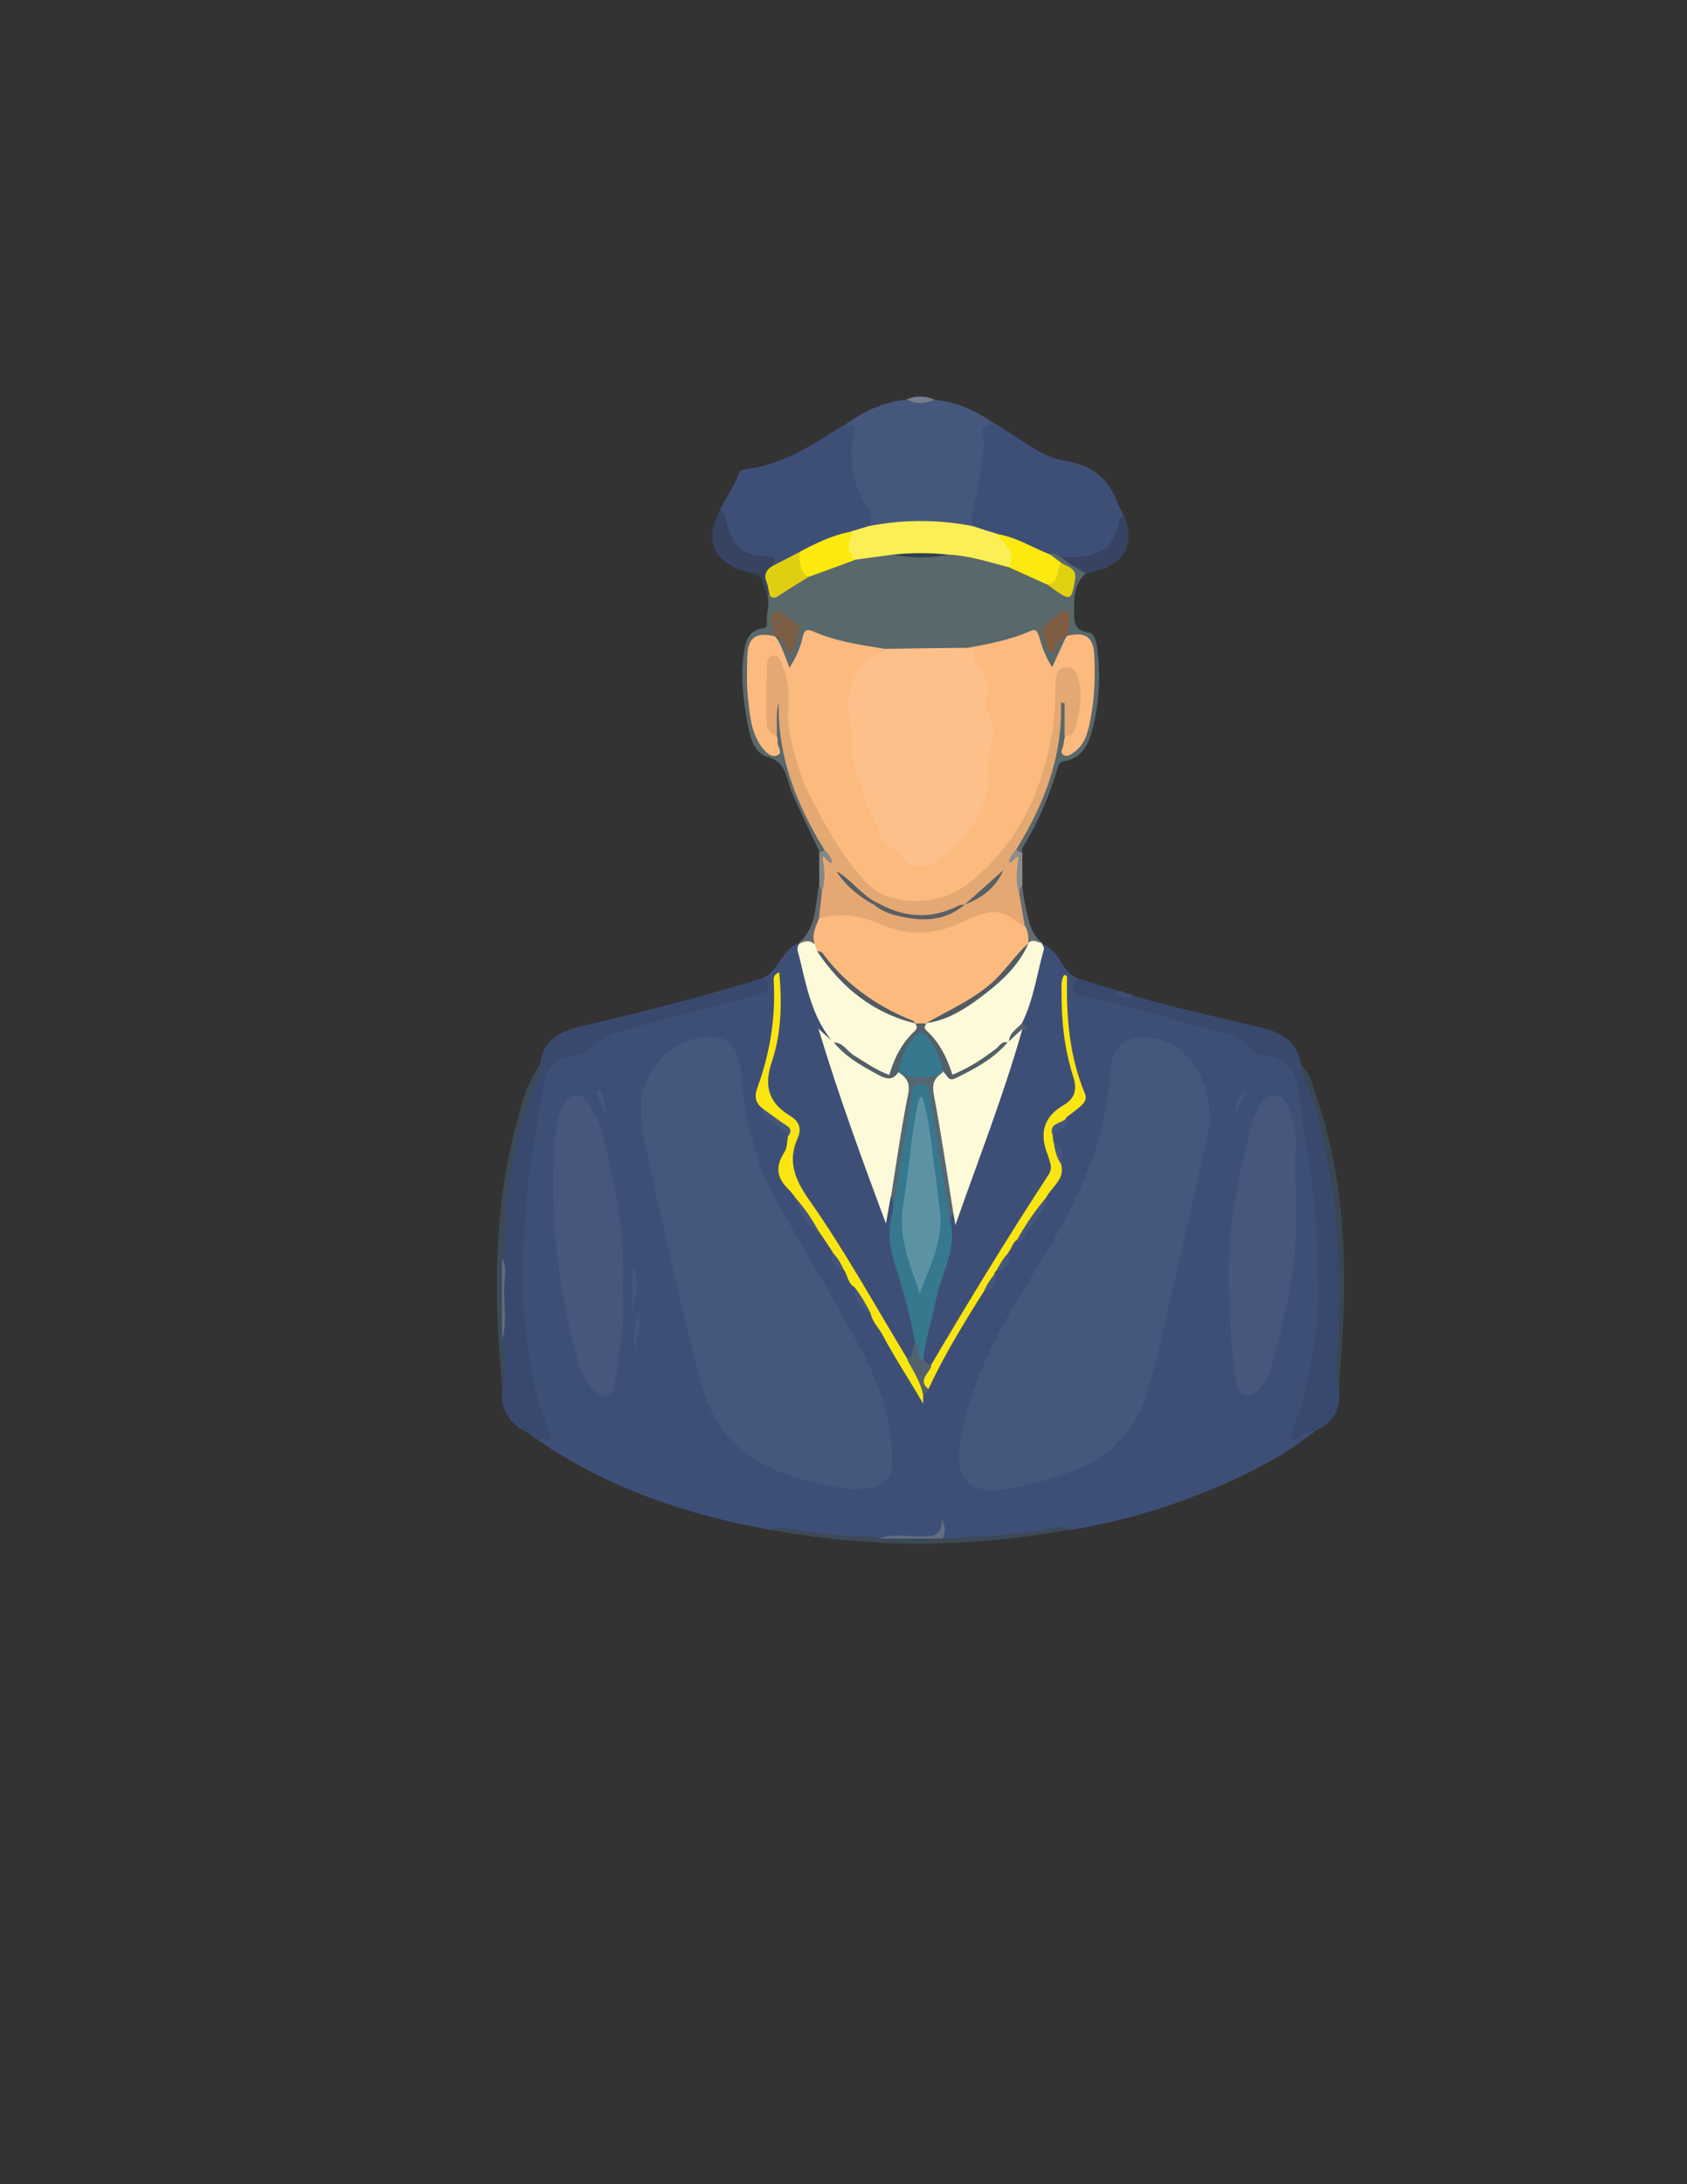 <?xml version="1.0" encoding="utf-8"?>
<!-- Generator: Adobe Illustrator 19.0.0, SVG Export Plug-In . SVG Version: 6.00 Build 0)  -->
<svg version="1.1" id="Calque_1" xmlns="http://www.w3.org/2000/svg" xmlns:xlink="http://www.w3.org/1999/xlink" x="0px" y="0px"
	 viewBox="0 0 612 792" style="enable-background:new 0 0 612 792;" xml:space="preserve">
<rect x="0" y="0" width="612" height="792" fill="#333333" stroke="none"/>
<style type="text/css">
	.st0{fill:#3E4F77;}
	.st1{fill:#59686A;}
	.st2{fill:#46577D;}
	.st3{fill:#39496E;}
	.st4{fill:#39496D;}
	.st5{fill:#3C4A57;}
	.st6{fill:#364361;}
	.st7{fill:#394754;}
	.st8{fill:#364362;}
	.st9{fill:#60686E;}
	.st10{fill:#646B71;}
	.st11{fill:#8F8D8B;}
	.st12{fill:#888684;}
	.st13{fill:#747E8D;}
	.st14{fill:#46567D;}
	.st15{fill:#FDFAD9;}
	.st16{fill:#36788E;}
	.st17{fill:#F9E611;}
	.st18{fill:#F8E512;}
	.st19{fill:#566772;}
	.st20{fill:#53626F;}
	.st21{fill:#626E81;}
	.st22{fill:#535F69;}
	.st23{fill:#FDBA7F;}
	.st24{fill:#FDC08B;}
	.st25{fill:#E4A873;}
	.st26{fill:#FCEF55;}
	.st27{fill:#FDE90F;}
	.st28{fill:#FCE90F;}
	.st29{fill:#E0CF10;}
	.st30{fill:#7E5D42;}
	.st31{fill:#7B5E46;}
	.st32{fill:#E1D010;}
	.st33{fill:#313F4D;}
	.st34{fill:#606C7A;}
	.st35{fill:#E5A873;}
	.st36{fill:#36788D;}
	.st37{fill:#505B64;}
	.st38{fill:#5C92A4;}
	.st39{fill:#5A5F64;}
	.st40{fill:#595F65;}
	.st41{fill:#575E64;}
</style>
<g>
	<path class="st0" d="M477,519c-14.1,11.1-30.2,18.5-46.8,24.7c-13.7,5.1-27.8,8.8-42.2,11.1c-7.5-0.5-14.7,2-22.1,2.4
		c-7.7,0.5-15.5,1.2-23.2,1.5c-1,0.1-0.2-2.2-2.7-1.2c-5.1,2.1-10.8,0.8-16.3,0.7c-1.8,0-3.6-0.2-5.5,0.1
		c-11.9-0.6-23.7-1.6-35.4-3.8c-1-0.2-2-0.2-2.9,0.3c-30.5-5.4-59.3-15.1-85-32.8c2.4-1.6,2.7-3.5,1.6-6.3
		c-6.2-16.5-8.2-33.7-8.3-51.3c-0.2-23.9,3.4-47.3,7.6-70.7c1.3-7.1,5.3-11.3,12.5-12.3c1.9-0.3,3.6-0.8,4.9-2.2
		c3.9-4,8.8-6,14.1-7.1c14.1-3.1,27.8-8.1,42-10.9c1.5-0.3,2.9-0.9,4.3-1.3c2.7-0.8,3.4-2.4,2.3-4.9c2.7-1,4.5-2.8,6.1-5.2
		c2.1-3.1,4-6.5,7.8-7.9c0.2,0.2,0.3,0.4,0.5,0.6c1.2,5.7,2.6,11.3,4.1,17c1.3,4.6,2.2,9.4,5.9,13c1,0.9,1.6,2.2,0.8,3.6
		c0.4,2-2.7-1.9-1.8,1.1c6.2,21.1,14.4,41.5,21,62.9c1-2.4,0.7-4.9,2.8-6.2c1.3,0.2,1.6,1.2,1.9,2.2c0.1,0.3,0.2,0.7,0.1,1
		c-3,11.2,0.9,21.5,3.8,31.9c1.6,5.9,3.6,11.7,4,17.8c-0.8,2.5-0.3,5.7-3.9,6.6c-2.2-0.6-3.1-2.4-4.1-4.1
		c-11.6-20.6-24.4-40.5-37.2-60.3c-1.8-2.9-2.5-5.7-1.5-9c0.2-0.8,0.3-1.6,0.6-2.4c2.1-5.7,1.6-10.4-4-14.2
		c-5.8-3.9-7.1-9.2-4.7-16.1c3.2-9.5,3.9-19.4,3.7-27.5c0.1,10-1.4,21.6-5.3,32.8c-1,2.9-1.7,5.8,0.4,8.6c0.6,2.5,2.2,4.2,4.4,5.6
		c2.2,1.3,4.4,2.8,5.1,5.6c0.2,2.7-0.6,5.3-1.9,7.6c-2,3.8-1.8,7.2,1.5,10.2c1,0.9,1.8,2,2.2,3.3c2.5,4.9,5.2,9.6,9.2,13.4
		c2.1,2,3.6,4.4,4.9,7c0.4,2.9,1.5,5.5,4.2,7c1.7,1.8,2.6,4,3.9,6.1c0.7,3.9,2.6,7.1,5.9,9.4c5.6,10,12.4,19.2,17.2,29.7
		c0.3,0.6-0.3,0,0.2,0.4c0.5,0.5,0.2-0.3,0.4-0.4c0.3-1.1,1.1-1.8,1.5-2.8c6.2-11.8,12.1-23.7,20.4-34.3c2.8-1.4,3.7-3.8,4.1-6.6
		c0.1-0.5,0.3-0.9,0.6-1.2c2.8-1.5,4.2-3.9,4.6-6.9c2-0.8,1-3.7,3-4.4c4.7-4.6,7.9-10.3,11-16c1.2-3.9,5.5-6.6,4.6-11.4
		c0.3-3-0.1-5.8-2.4-8c-0.3-0.6-0.4-1.3-0.3-2c0.9-3.4,4.9-4.6,5.7-8.1c5.1-3.4,5.4-7.6,3.5-13.3c-3.5-10.6-4.4-21.7-4.6-28.8
		c0.1,7.3,1.3,18.6,4.7,29.5c1.4,4.6,0.6,7.9-3.4,10.2c-6.8,4-8.8,9.4-5.8,16.7c1.8,4.5,0.4,8.3-2.1,12.2c-13,20-25.9,40-37.5,60.7
		c-1,1.7-1.9,3.5-4,4.3c-2,0.3-2.9-1-3.7-2.6c-0.8-3.4,0.4-6.6,1.1-9.8c2-8.7,4.2-17.4,6.9-26c1.4-4.3,2.2-8.7,1.4-13.2
		c0.2-1.6,0-3.3,1.9-4.2c0.8,0.3,1.2,0.9,1.3,2.4c6.2-20.9,14.3-40.6,20.2-61.1c0.7-2.5,1.4-5.1,2.9-7.4c2.3-0.8,0.1-2.3,0.5-3.4
		c2.7-9.2,5.2-18.5,7.2-27.9c0.2-0.2,0.3-0.4,0.5-0.6c3.8,1.5,5.8,4.8,7.8,7.9c1.6,2.5,3.4,4.2,6.1,5.2c-1.3,2.8-0.3,4.1,2.7,4.9
		c16.1,4.1,32.2,8.5,48.2,13c4.4,1.2,8.6,2.5,11.8,6.1c1.3,1.4,3,2,4.8,2.3c7.1,1.2,11.2,5.8,12.5,12.6c2.7,14,4.7,28.2,6.3,42.4
		c1.4,12.2,1.3,24.5,1.1,36.8c-0.2,14.2-3.4,27.7-7.5,41.1c-0.5,1.6-1.3,3.1-1.5,4.8C472.7,520,474.9,515.7,477,519z"/>
	<path class="st1" d="M394,207.9c-3.8,3.1-4.4,7.7-4.3,11.9c0.1,3.6-1.2,8.8,5.3,9.6c1.9,0.2,2.7,3.2,3,5.4
		c1.4,10.5,0.8,20.9-2.1,31.1c-1.4,5-4.1,9.2-9.8,10.1c-1.4,0.2-1.9,0.8-2.3,2.1c-3,10.2-7.1,19.9-12.7,29.1
		c-0.3,0.5-0.3,1.3-0.4,1.9c-1.4,0.9-2,0.1-2.4-1.2c0-2.1,1.3-3.7,2.3-5.5c7.5-13.6,12.8-27.7,13-43.5c0-2.3,0.1-2.3,2.2-5.4
		c2.5,4.5,1.2,9,1.5,13.2c0.2,1.6-0.7,3.2,0.4,5.2c3.2-1.4,4.7-4.1,5.6-7.1c2.6-9.2,2.7-18.7,2.2-28.1c-0.3-5-4.5-5-7.9-5.9
		c-2.2-1.8,0-4.5-1.2-6.5c-6.8,1.3-7.7,3.1-5,10.7c1.9-0.8,1.4-5.2,5.1-3.6c0.5,3.6-1.7,6.3-3.1,9.2c-1,2.1-2.5,1.8-3.8,0
		c-1.5-2.2-2.5-4.7-3.3-7.2c-0.8-2.5-2.1-3.6-4.8-2.6c-7.3,2.7-14.9,4.2-22.6,5.4c-8.9,0.7-17.8,0.3-26.7,0.3
		c-8.3-1-16.5-2.3-24.3-5.3c-3.6-1.4-5.4-0.5-6.6,3.3c-0.8,2.9-1.5,7.3-4.9,7.2c-3-0.1-2.9-4.7-4.4-7.2c-0.5-0.8-0.7-1.9-0.4-2.9
		c3.6-1.9,3.2,2.4,5,3.1c2.7-6.5,2.4-7.4-2.1-10c-2.3-1.4-3.3-1.1-3.1,1.8c0.1,1.4,0.8,3-0.7,4.1c-8,2-8.2,2.3-8.3,10.8
		c-0.1,7.2,0,14.3,1.8,21.3c0.9,3.6,2.2,6.9,5.8,8.8c1.8-1.6,0.5-3.3,0.8-4.9c0.4-4.3-1-8.8,1.4-13c2.5,1.3,2.3,3.3,2.3,5.1
		c0.1,15.8,5.4,29.9,12.9,43.5c1,1.7,2.2,3.3,2.3,5.5c-0.3,1.3-0.9,2.1-2.4,1.2c-2.8-6-5.7-11.9-8.4-17.9c-1-2.1-1.9-4.2-2.6-6.4
		c-1.4-4.5-2.1-8.6-8-10.2c-4.4-1.2-6-6.5-6.9-10.9c-1.7-9.3-3-18.7-1.3-28.2c0.6-3.7,2.1-6.7,6.2-7.4c1.1-0.2,2-0.3,1.9-1.7
		c-0.4-3.4,1.2-6.9,0.2-10.3c0.4-0.3,0.8-0.5,1.2-0.7c5.5-0.9,9-5.4,14-7.3c5.6-2.5,11.3-4.5,17.2-6c4.6-0.6,9-2.5,13.8-1.9
		c6.4,0.9,12.9,0.8,19.3,0c7.8-0.2,15,2.2,22.3,4.3c4.9,1.9,9.9,3.6,14.3,6.5c0.7,0.4,1.3,1.1,2.1,1.4c1.8,0.6,3.3,4,5.3,1.1
		c1.6-2.3,1.7-5.1-1.1-7c-0.7-0.5-1.4-0.9-2.1-1.4c-1.4-1.2-3.4-1.9-3.8-4c1.7-2.7,3.2-0.4,4.8,0.1
		C388.1,203.7,392.2,204.3,394,207.9z"/>
	<path class="st2" d="M306.9,153.8c6.6-4.8,13.8-8.1,22-8.9c3.4,0.2,6.7,0.2,10.1,0.1c8.3,0.6,15.4,4.2,22.1,8.8
		c-3.9,1.8-2.7,5.2-2.9,8.3c-0.7,9.6-3.1,18.9-4.7,28.4c-0.1,0.5-0.5,0.8-1,1.1c-5.2,0.8-10.2-1-15.4-1.1
		c-7.2-0.2-14.2,1.2-21.4,1.3c-3.6-10.5-10.4-20.3-7.8-32.3C308.4,157.2,306.8,155.7,306.9,153.8z"/>
	<path class="st0" d="M353,190.8c-1.4-5.9,1.8-11.2,2.2-16.8c0.4-5.4,2.4-10.6,1.3-16.1c-0.8-3.8,2-3.9,4.5-4.2
		c8.6,4.6,16,12,25.8,13.5c9.8,1.6,15.4,6.6,18.7,15.3c0.6,1.5,1.4,2.9,2.2,4.4c-2.3,13.2-10.7,18.7-22.8,15
		c-1.4-0.1-2.3-2.4-4.1-0.8c-2,1.1-3.5-0.1-5.1-0.9c-4.5-2.1-9.1-4-14-5.4C359,193.3,355.1,194,353,190.8z"/>
	<path class="st0" d="M306.9,153.8c1.1,1,3.8,0.2,3,3.2c-2.5,9.7-0.4,18.7,4.7,27.1c1.3,2.1,2.6,4.3,0.4,6.7c-1.7,2.4-4.5,2.1-6.8,3
		c-6.1,1.7-11.9,4.6-17.6,7.3c-3.7,0.9-6.1,5.1-10.6,4.2c-0.6-1-1-2-2.5-2.1c-9.6-0.5-14-6.6-15.8-15.2c-0.2-1-0.3-2-0.6-2.9
		c2-4.5,5.2-8.4,6.8-13.2c0.3-1.1,1.1-1.6,2.2-1.7c13.3-1.5,24.1-8.5,35-15.5C305.7,154.3,306.3,154.1,306.9,153.8z"/>
	<path class="st3" d="M275.9,354.9c1.9,0.2,3.1,1.1,3,3.2c-0.1,2.1-2,2.1-3.3,2.4c-15.5,4.2-31,8.3-46.5,12.4
		c-5.8,1.5-11.6,3-15.6,8.1c-0.9,1.1-2.1,1.3-3.5,1.5c-7.9,0.8-11.3,3.5-12.6,10.9c-2.4,13.3-5.2,26.7-6.1,40.1
		c-0.7,10.1-1.9,20.2-1.7,30.5c0.3,14.8,2.2,29.2,5.5,43.5c1.1,5,4,9.4,4.8,14.6c-1.7,0.6-3.3-1.4-4.8-0.1c-1.3-0.1-1.7-1.5-2.9-2
		c-7-3.4-11.2-8.7-9.9-17c0.9-5.8-0.6-11.5-0.4-17.2c0.4-9.8-0.6-19.6-0.2-29.3c1.1-6.4,0.5-12.8,1.3-19.3
		c2-16.3,5.2-32.3,11.7-47.5c0.5-1.2,0.9-2.5,1.3-3.8c0.8-9.1,7.7-12.1,14.9-13.8C232.6,367.1,254.4,361.5,275.9,354.9z"/>
	<path class="st4" d="M477,519c-3.7-1.3-5.2,3.1-8.7,3.3c0.2-5.2,3.2-9.5,4.3-14.4c2.8-12.3,5.5-24.4,5.5-37.2
		c0.1-17.9-0.8-35.6-3.8-53.2c-1.3-7.4-2.3-15-3.4-22.5c-1.1-7.8-5.3-11.5-13.2-12.4c-1-0.1-2,0.1-2.7-0.9c-4.7-7.4-13-7.4-20.1-9.4
		c-14.2-4-28.2-8.4-42.7-11.3c-1.4-0.3-3-0.8-3.1-2.7c-0.2-2.1,1-3,3-3.2c4.6,1.4,9.2,2.8,13.9,4.3c0.9,3,3.5,1.1,5.2,1.7
		c15.1,4.4,30.6,7.7,45.9,11.4c7.4,1.8,13.8,5,14.9,13.8c7.2,16.7,11.4,34.2,13.1,52.3c1.5,15.2,2.4,30.5,1.2,45.7
		c-0.5,6.3-1.2,12.5-0.6,18.9C486.9,510.5,483.8,515.8,477,519z"/>
	<path class="st5" d="M195.9,385.9c1.5,3.4-1.4,5.9-2.4,8.6c-6.7,18.4-10.1,37.3-10.4,56.8c0,1.7-0.3,3.3-1,4.8
		c0.7,9.9,0.7,19.8,0,29.7c1.4,5.7,1.5,11.4,0.1,17.1c-3-31.6-3.3-63.1,4.8-94.1C189.1,400.9,191,392.9,195.9,385.9z"/>
	<path class="st6" d="M261.2,185c2,1.1,2.1,3.3,2.6,5.1c2.3,8.4,5.9,11.6,14.7,11.7c3.9,0.1,2.4,1.6,1.5,3.4
		c-2.1,3.4,1,7.2-0.8,10.6c-0.4,0-0.7,0-1.1,0.1c-0.4-1.4-1-2.8-1.3-4.3c-0.5-2.2-1.3-3.7-4.2-3.9c-2.6-0.2-5.1-1.3-7.4-2.6
		C257.7,200.7,256.3,193.9,261.2,185z"/>
	<path class="st7" d="M485.8,503c-1.7-4.5-1.1-9.3-0.7-13.8c1.2-12.4,0.6-24.8,0.1-37.3c-0.7-16.2-3.3-31.9-7.3-47.5
		c-1.2-4.5-3-8.8-4.8-13.1c-0.7-1.7-1.3-3.4-1.1-5.3c3.6,3.5,4.4,8.3,5.9,12.7c8.2,24,10.2,48.9,9.6,74.1
		C487.3,482.9,486.4,492.9,485.8,503z"/>
	<path class="st5" d="M280,554.8c1.6-1.4,3.5-1,5.2-0.7c9.9,1.7,19.9,3.1,30,2.9c1.3,0,2.6,0.5,3.9,0.8c7.6-0.6,15.2-0.6,22.8,0
		c13.3-0.5,26.6-1.3,39.8-3.7c2.1-0.4,4.3-0.9,6.2,0.5C352,561.4,316,561.4,280,554.8z"/>
	<path class="st8" d="M385,202c3.1-0.1,6.4,0.2,9.4-0.4c6.5-1.4,10.4-5.5,11.5-12.1c0.2-1.3,0.4-2.3,1.8-2.5
		c4.8,11-0.5,18.9-13.8,20.9C390.8,206.2,387.7,204.5,385,202z"/>
	<path class="st9" d="M289.8,341.8c6.6-5.4,5.8-13.5,7.3-20.8c1.5-0.1,1.7,1.1,2,2.2c0.5,3.3-0.4,6.4-1,9.5
		c-0.9,2.9-1.5,5.9-2.5,8.8c-1.7,1.4-3.6,1.4-5.5,0.5L289.8,341.8z"/>
	<path class="st10" d="M370.9,321.1c0.3,4.1,1.2,8.2,2.2,12.2c0.8,3.4,2.1,6.5,5.1,8.6c0,0-0.2,0.2-0.2,0.2c-1.9,1-3.7,0.8-5.4-0.5
		c-1-1.8-1.1-3.8-1.8-5.7c-1-3.9-2.1-7.7-2-11.8C369,322.8,368.9,321.1,370.9,321.1z"/>
	<path class="st11" d="M370.9,321.1c-1.1,0.7-0.9,1.9-1.1,3c-3.5-2.1-1.9-5.6-1.8-8.4c0.1-2-0.7-2.2-2.1-2.5
		c-0.7-2.7,0.3-4.5,3.1-5.1c0.4,0.9,1.1,1,1.9,1C370.8,313,370.9,317,370.9,321.1z"/>
	<path class="st12" d="M298.2,323.1c-0.3-0.7-0.7-1.4-1-2.1c0-4,0-8.1,0-12.1c0.8,0,1.5-0.1,1.9-1c2.9,0.5,3.7,2.4,3.2,5
		c-0.6,0.8-2.6-0.2-2.2,2.4C300.4,317.9,301.7,321.3,298.2,323.1z"/>
	<path class="st13" d="M339,144.9c-3.4,1.6-6.7,1.7-10.1-0.1C332.3,143.4,335.7,143.5,339,144.9z"/>
	<path class="st0" d="M411.1,360.9c-2,1.6-4.1,0.9-5.9,0c-1.2-0.6,0.6-1,0.7-1.7C407.7,359.8,409.4,360.3,411.1,360.9z"/>
	<path class="st2" d="M307.1,539.9c-14.2-3-31.9-5.3-44-20.3c-6.4-7.9-8.7-17.5-11.1-26.9c-5.5-22.3-10.8-44.7-15.6-67.1
		c-1.9-8.8-4.4-17.4-3.7-26.8c0.9-12.8,14.9-24.9,27.7-22.6c4.9,0.9,8.1,5.5,8.5,13.6c0.5,9.8,2.7,19.3,5.5,28.7
		c1.8,6,4.5,11.9,7.5,17.3c9.8,17.5,20.3,34.6,29.8,52.2c6.4,11.8,11.1,24.7,11.9,38.2C324.2,535.7,322.9,540.5,307.1,539.9z"/>
	<path class="st2" d="M439,407.2c-1.5,7-3.7,17.2-6,27.3c-4,17.4-8,34.8-12,52.2c-1.4,6-3,11.9-4.7,17.8
		c-4.2,14.4-13.6,24.2-27.7,29.1c-8.4,2.9-17,5.7-26,6.6c-11.2,1.1-16-4.5-14.4-15.7c3.4-24.6,15.8-45.1,28.5-65.6
		c8-12.9,15.2-26.2,20.2-40.5c3.5-10,5.4-20.5,6-31.1c0.4-7.1,4.7-11.3,11.9-11.2C428.4,376.2,439,388.4,439,407.2z"/>
	<path class="st14" d="M225.9,468.1c0.9,10.9-1.2,22.2-2.9,33.5c-0.3,1.8-0.5,3.8-2.7,4.3c-2.2,0.6-3.8-0.7-5.2-2.2
		c-2.6-2.7-4.2-6-5.2-9.5c-3.1-10.3-5.2-20.8-6.9-31.5c-2.2-14.6-2.6-29.4-2-44.2c0.2-5.9,0.4-11.9,3.3-17.4
		c2.9-5.3,6.1-5.5,9.6-0.5c5,7.2,5.8,15.8,7.7,24C225.1,438.6,226.5,453,225.9,468.1z"/>
	<path class="st14" d="M470,431.9c1.4,22.3-3,43.9-9.2,65.1c-0.5,1.6-1.2,3.1-2.1,4.5c-1.6,2.4-3.8,4.7-6.8,4.3
		c-3.3-0.4-3.3-4-3.7-6.3c-1.5-10.1-1.9-20.4-2.4-30.6c-1-20.8,2.9-40.7,8.1-60.6c0.6-2.5,1.8-4.6,2.9-6.8c1.2-2.2,2.6-4.6,5.5-4.3
		c3.2,0.3,4.7,2.8,5.6,5.6c1.5,4.6,2.4,9.3,2.1,14.2C469.8,421.9,470,426.9,470,431.9z"/>
	<path class="st15" d="M370.9,373.1c-6.8,24.1-16,47.4-24.3,71.1c-0.2-1.4-0.5-2.7-0.7-4.1c-2.7-2.8-2.2-6.5-2.8-9.9
		c-1.9-11.4-3.6-22.9-5.7-34.3c-0.5-2.9-0.2-5.2,2.3-7c0.6-0.5,1.2-0.9,2-1.2c3.7,3.1,7.1,1.2,10.4-0.6c4.5-2.5,8.6-5.5,12-9.3
		c0.5-0.5,1-1,1.5-1.4C367.2,375.2,368.1,372.6,370.9,373.1z"/>
	<path class="st15" d="M323.1,434.1c-0.6,3.2-1.1,6.4-1.7,9.6c-8.6-23.1-17.1-46.2-24.5-70.7c2,1.8,3.2,2.9,4.5,4
		c0.7-0.1,1.4,0.1,2,0.5c3.8,3.8,8,7,12.6,9.7c3.4,1.9,6.6,3.7,10.2,0.6c0.8,0.3,1.4,0.7,2,1.2c2.4,2,2.8,4.5,2.3,7.6
		c-1.9,11-4,22-5.4,33.1C324.9,431.3,324.4,432.9,323.1,434.1z"/>
	<path class="st15" d="M302.4,378c-0.3-0.4-0.7-0.7-1-1.1c-7-8.8-8.9-19.6-11.5-30.2c-0.4-1.6-1.2-3.2,0.2-4.6
		c1.8-0.9,3.6-1.3,5.3,0.1c1.7,0.2,1.7,1.9,2.5,2.9c8.2,12.5,19.7,20.4,33.7,25.1c0.4,0.2,0.8,0.6,1.1,0.9c1.1,1.6,0.2,2.9-0.8,4
		c-3.4,3.5-5.8,7.7-7.4,12.2c-1.1,3.1-2.7,3.1-5.2,1.8c-4.9-2.5-9.6-5.2-13.6-9C304.7,379.3,303.8,378.3,302.4,378z"/>
	<path class="st15" d="M366,377.6c-0.1,0.1-0.3,0.3-0.4,0.4c-5.1,3.3-9.5,7.7-15.2,10.3c-5.5,2.5-5.5,2.6-7.7-2.9
		c-1.4-3.4-3.3-6.5-5.8-9.3c-1.2-1.3-2.8-2.6-1.8-4.8c0.3-0.4,0.6-0.7,1-1c15.4-5,27.2-14.7,36.3-28c0.2-0.1,0.4-0.2,0.6-0.3
		c1.6-1.7,3.3-0.4,4.9,0c0.3,0.7,1,1.6,0.8,2.2c-2.5,8.8-3.7,18.1-7.8,26.5C370,373.6,366.7,374.6,366,377.6z"/>
	<path class="st16" d="M332,486.9c-1.8-9.6-4.3-19-7.3-28.2c-2-6.3-2.8-12.4-1-18.8c0.4-1.2,0.2-2.6,0.3-3.9c1-13.7,4-27.1,6.2-40.7
		c0.4-2.3,1.3-3.6,3.8-3.6c2.5,0,3.4,1.5,3.8,3.7c2.5,14,4.5,28.1,7,42.2c0.4,2.1-1.1,4.3,0.2,6.3c1.9,9.9-3.7,18.4-5.5,27.7
		c-1.3,7.1-3.9,13.9-4.5,21.2c-2,1.1-2.5-0.2-2.9-1.7C331.8,489.8,332.4,488.4,332,486.9z"/>
	<path class="st17" d="M334.9,506.1c0,1,0,1.9,0,2.9c-4.8-8.4-10.2-16.4-14.7-24.9c-1.4-2.7-3.9-4.9-4.4-8.1
		c-3.1-2.3-4.5-5.7-5.7-9.2c-2.5-1.3-2.5-4.2-3.9-6.3c-2.2-1.6-3.3-4-4.2-6.6c-1.6-2.4-3.2-4.9-4.9-7.3c-3.5-3.9-6.4-8.2-8.9-12.8
		c-0.7-0.9-1.4-1.8-2.2-2.6c-4.2-4-4.8-8.3-1.5-13.3c1.1-1.6,1-4,1.4-6c0.1-2.1-1.3-3.1-2.9-4.2c-2.3-1.5-4.9-2.8-6.1-5.6
		c-2.8-2-3.4-4.4-2.1-7.8c4.5-12.4,6.6-25.1,5.9-38.3c-0.1-1.3-0.1-2.7,2-3.4c1,11,0.8,22-2.7,32.4c-3,8.9-1.1,14.9,6.6,19.6
		c3.5,2.1,4.3,4.8,2.7,8.3c-3.8,8.5-0.6,15.3,4.3,22.3c13,18.5,23.9,38.3,35.6,57.6C333.5,496.3,335.4,500.6,334.9,506.1z"/>
	<path class="st18" d="M384.9,422.1c1.6,5.4-3.1,8-5.2,11.8c-3.2,5.6-6.6,11-10.9,15.8c-1.6,1-1.7,3-2.9,4.3c-1,2.7-2.2,5.3-4.7,7
		c-0.3,0.2-0.4,0.5-0.4,0.9c-0.7,2.6-1.9,5-4.1,6.7c-7.2,11.4-14.2,22.9-19.9,35.1c-3.8-2.6-3.6-4.8,1-8.8
		c13.7-23.2,27.7-46.2,42.5-68.8c1-1.6,1.2-3,0.6-4.7c-0.3-0.8-0.4-1.6-0.7-2.4c-3.2-7.7-1.9-13.9,5.7-18.3c4-2.4,5-5.5,3.4-10.4
		c-3.2-10-4.3-20.5-4.2-31c0-1.9-0.2-4,0.9-5.7c1.1-0.2,1.1,0.7,1.1,1.2c-0.3,14.3,0.9,28.4,6.5,41.8c0.8,2-0.3,3.5-1.8,4.7
		c-1.6,1.3-3.2,2.6-4.9,3.8c-0.9,2.8-5.3,3-5,6.7c0.1,0.7,0.1,1.3,0.2,2C384,416.4,384.5,419.2,384.9,422.1z"/>
	<path class="st19" d="M345,444.1c-1.3-7.9-2.6-15.9-3.9-23.8c-1.3-8.2-2.8-16.3-4-24.5c-0.3-1.8-0.8-2.7-2.7-2.7
		c-1.9,0-3,0.3-3.4,2.6c-1.5,9.8-3.1,19.6-5,29.3c-0.7,3.7-0.2,7.6-1.9,11.1c-0.1-0.8-0.1-1.6-0.9-2c2-12.4,3.7-24.8,6.2-37.1
		c0.8-3.8-0.1-5.9-2.9-7.8c0.1-0.1,0.3-0.3,0.4-0.3c4.9,0.5,9.8-0.3,14.7,0.3c-2.9,1.9-3.5,4.2-2.8,7.9c2.7,14.3,4.8,28.7,7.1,43.1
		C344.6,441.2,345.2,442.7,345,444.1z"/>
	<path class="st20" d="M337.9,495c-0.4,2.9-5.4,5.3-1,8.8c-0.7,0.8-1.3,1.6-2,2.3c-0.8-4.9-3.6-8.9-5.8-13.1c2.7-1.2,1.4-4.3,2.9-6
		c2.3,1.3-0.8,5.4,3,6C336,493.6,336.4,495.1,337.9,495z"/>
	<path class="st21" d="M342,557.9c-7.6,0-15.2,0-22.8,0c4.8-1.9,9.7-0.7,14.6-0.8c4-0.1,8,0.6,7.9-6.3
		C343.1,554.8,343.1,554.8,342,557.9z"/>
	<path class="st2" d="M368.9,449.7c3.1-5.6,6.7-10.9,10.9-15.8c-0.8,5.7-5.5,9.2-8.1,13.9C371.2,448.6,371.3,451.4,368.9,449.7z"/>
	<path class="st2" d="M277,402.2c2.9,2.1,5.7,4.2,8.6,6.1c1.7,1.2,1.3,2.3,0.4,3.6c-1.6-2.4-4.1-3.6-6.3-5.3
		C278.2,405.7,275.7,405,277,402.2z"/>
	<path class="st14" d="M229.3,459.4c3.4,5.9,0.9,11.2,0,16.4C229.3,470.7,229.3,465.5,229.3,459.4z"/>
	<path class="st2" d="M288.2,433.9c3.5,3.9,6.5,8.2,8.9,12.8c-0.1,0.1-0.2,0.3-0.3,0.4C292.7,443.6,289.7,439.2,288.2,433.9z"/>
	<path class="st2" d="M310.1,466.9c2.3,2.8,4,6,5.7,9.2C312.6,475.5,309.7,470.9,310.1,466.9z"/>
	<path class="st14" d="M230.6,489.9c-1.6-5.1,0.6-9.9,0.9-14.9C233,480.1,230.5,484.9,230.6,489.9z"/>
	<path class="st14" d="M217.5,395.4c2,2.8,2.2,6.3,2.7,9.7c-1.3-3.1-2.7-6.3-4-9.4C216.6,395.6,217,395.5,217.5,395.4z"/>
	<path class="st2" d="M382,412c-2.1-5.1,3.4-4.4,5-6.7C387.9,409.4,382.8,409.1,382,412z"/>
	<path class="st2" d="M361.3,461.1c1.3-2.5,2.7-5,4.7-7C366.4,457.7,365.3,460.4,361.3,461.1z"/>
	<path class="st14" d="M451.9,395.9c-1.3,2.8-2.5,5.7-3.8,8.5C448.2,401.1,448.5,397.8,451.9,395.9z"/>
	<path class="st2" d="M384.9,422.1c-1.7-2.5-2.2-5.3-2.7-8.1C385.8,415.8,385.9,418.8,384.9,422.1z"/>
	<path class="st2" d="M356.8,468.6c1-2.5,2.4-4.7,4.1-6.7C361.8,465.5,360.2,467.6,356.8,468.6z"/>
	<path class="st2" d="M302,454.1c1.8,1.9,3.2,4.1,4.2,6.6C302.5,459.9,301.4,457.5,302,454.1z"/>
	<path class="st22" d="M366,377.6c0.2-3.3,3.2-4.6,4.9-6.8c0.1,1.1,2,1,1.6,2.4c0,0.1-1.1-0.1-1.6-0.1
		C369.2,374.6,367.6,376.1,366,377.6z"/>
	<path class="st23" d="M387,230.6c6.9-1.7,9.7,0.4,10,7.3c0.4,8.8,0,17.5-2.1,26.1c-0.8,3.3-2.1,6.3-4.8,8.4c-1.3,1-2.8,2.3-4.4,1.3
		c-1.3-0.9-0.1-2.4,0.1-3.7c0.2-1,0.3-2,0.5-2.9c4.5-5.4,4.7-11.9,4.1-18.4c-0.2-2-0.8-4.4-3.3-4.4c-2.7,0-2.6,2.6-2.7,4.6
		c-0.4,8.3-1.1,16.5-2.9,24.7c-4.3,19.6-13.7,35.9-29.7,48.3c-12.4,9.6-29.3,9.3-39.6-2.5c-15.9-18.3-27-39.2-27.9-64.2
		c-0.2-5.2,0.1-10.2-3.4-14.6c-1.4,8.9-3.3,17.8,1,26.6c0.1,0.5,0.3,1,0.2,1.5c-0.4,1.8,2.3,4.3-0.2,5.2c-2.3,0.9-4.3-1.3-5.7-3.2
		c-3.9-5.4-4.2-11.8-4.9-18.1c-0.5-4.8-0.3-9.6-0.2-14.5c0.1-6.9,3.1-9,10-7.4l0.5,0l0,0.5c2.1,3.2,3.2,6.9,4.8,10.9
		c2.5-3.7,3.9-7.3,4.8-11.1c0.5-2.2,1.2-3.2,3.7-2.1c8.3,3.7,17.2,4.9,26.1,6.4c0.3,1.7-1,2.3-2.1,3c-8.1,5-11.6,13.8-8.8,23
		c0.7,2.3,1.2,4.5,0.4,6.8c-0.2,0.5-0.3,1-0.2,1.5c1.8,8.2,3.2,16.6,7.1,24.2c0.4,0.7,1.4,1.3,1.4,2c-0.3,7.4,5.7,10.3,10,14.5
		c2.9,2.8,6.1,3.1,9.6,1.3c8.8-4.5,21.9-21.6,18.9-33.8c-0.5-2,0.3-3.9,0.8-5.8c1.1-4.4,1.4-8.9-0.7-13.1c-0.6-1.2-1.3-2.5-0.9-3.8
		c2.3-8.2-3.2-13.7-6.5-20c8.1-1.5,16.2-2.9,23.8-6.3c2.1-1,2.6,0.4,3.1,1.9c1.1,3.8,2.4,7.6,4.8,11.2c1.7-3.7,3.3-7.2,4.9-10.7
		l0.1-0.4L387,230.6z"/>
	<path class="st24" d="M349.8,234.9c2.1,0.3,4.7,0,3.6,3.7c-0.5,1.5,1.2,2.2,1.9,3.3c2.6,3.8,4.1,7.8,2.3,12.3
		c-0.4,1-0.5,1.9,0.1,2.8c3.8,5.7,2.7,11.5,0.9,17.6c-1.1,3.8,0.9,7.9-0.3,12.2c-3.2,11.3-9.6,19.8-19.4,26c-4,2.5-9.3,1.5-11.8-2.3
		c-0.8-1.2-1.5-2-2.8-2.5c-2.4-0.9-4.7-2.8-5.1-5.1c-0.9-4.6-4.2-8.2-5-12.3c-1.5-6.7-5.5-13-5-19.7c0.6-6.7-2.6-13.1-0.9-19.5
		c1.4-5.7,3.2-11.6,9.6-14c1.3-0.5,2.6-0.7,3.2-2.1C330.6,235.1,340.2,235,349.8,234.9z"/>
	<path class="st25" d="M281.8,267c-1.9-0.9-3.6-2.2-3.7-4.4c-0.1-6.8-0.2-13.7,0.1-20.5c0.1-1.5,0.1-4.3,2.4-4.4
		c2.4-0.1,2.6,2.4,3.4,4.2c3.8,7.9,0.7,16.4,2.6,24.7c1.8,7.8,3.8,15.5,7.5,22.5c5.8,11,11.6,21.9,20.4,31.1
		c9.1,9.4,26.9,7.7,35.8,0.9c18.5-14,27.5-33.2,31.4-55.3c1-6,1-12.2,1.2-18.3c0.1-2.8,0.6-5.2,3.7-5.5c2.9-0.3,3.9,1.9,4.6,4.3
		c1.8,6.4,0.3,12.5-1.4,18.6c-0.5,1.8-2,2-3.6,2c0-4,0-7.9,0-11.9c-0.4-0.1-0.8-0.1-1.3-0.2c0.6,19.6-6.1,36.8-16.1,53
		c-1.2,1.5-2.7,2.9-2.8,5c0.7,1.7-0.7,2.6-1.5,3.7c-4.2,4.5-8.9,8.4-14,11.9c-0.4,0.3-0.8,0.5-1.3,0.8c-10.6,5.2-21,5.6-31.3-0.8
		c-5.5-3-10-7.4-14.6-11.6c-1-1.1-2.1-2.2-1.4-3.8c-0.2-2.2-1.7-3.5-3-5.1c-10-16.3-16.8-33.5-16.4-53.1
		C281.3,258.9,282,263,281.8,267z"/>
	<path class="st26" d="M308.1,192.9c2.3-0.7,4.6-1.4,6.9-2.1c12.7-2.5,25.3-2.5,38,0c3,1,6.1,2,9.1,2.9c1.6,1.6,4,2.4,4.9,4.7
		c1,2.6,2.5,5.3-1,7.3c-7.3-1.9-14.5-4.3-22.1-4.6c-6.6,0.6-13.2,0.6-19.9,0c-4.7,0.6-9.4,1.3-14.1,1.9
		C305.1,200.5,307.1,196.6,308.1,192.9z"/>
	<path class="st27" d="M308.1,192.9c0.6,0.2,1.6,0.5,1.1,1.2c-2.3,3.3-1.2,6.2,0.8,9c-5.6,2.1-11.2,4.1-16.7,6.1
		c-4.3-1.8-5.1-4.1-3.2-9.1C295.8,197.1,301.6,194.2,308.1,192.9z"/>
	<path class="st28" d="M366,205.7c1.9-3.2,0.8-5.9-1.3-8.5c-0.9-1.1-2.3-1.9-2.6-3.5c6.8,1.2,12.6,4.9,18.9,7.4c1.3,1,2.7,2,4,3
		c0.2,5.8-0.9,7.5-5,7.9C375.3,209.9,370.7,207.8,366,205.7z"/>
	<path class="st29" d="M290,200.2c0,3.4,0,6.8,3.2,9.1c-3.6,2.2-7.2,4.4-10.7,6.7c-1.3,0.9-2.3,1.1-3.3-0.1
		c-0.4-1.6-0.5-3.3-1.1-4.8c-1.1-2.6-0.2-4.4,2-5.8C283.4,203.6,286.7,201.9,290,200.2z"/>
	<path class="st30" d="M387,230.6c-0.1,0.3-0.3,0.4-0.6,0.4c-3,0.9-2.8,4.3-4.9,6.2c-2.5-2.4-2.5-5.8-3.4-8.8
		c-0.3-1.1,7.5-7.3,8.7-7.1c1,0.2,1.1,1.1,1.1,1.9C388.2,225.8,388,228.2,387,230.6z"/>
	<path class="st31" d="M281.5,231c-0.3,0-0.5-0.2-0.5-0.5c-0.9-3-2.5-7.4,0-8.6c2.4-1.2,5.5,2.7,8.2,4.4c2.1,1.4,0,3.6-0.2,5.5
		c-0.2,2-1.2,3.8-2.4,5.4C284.3,235.6,284.8,231.8,281.5,231z"/>
	<path class="st32" d="M380,212c4.5-0.8,3-5.4,5-7.9c2.3,1.5,5.8,1.9,5,6.1C388.6,218.2,388.6,218.3,380,212z"/>
	<path class="st33" d="M324.1,201.1c6.6-0.7,13.2-0.7,19.9,0C337.3,202.5,330.7,202.5,324.1,201.1z"/>
	<path class="st34" d="M182.1,485.9c0-9.9,0-19.8,0-29.7c1.9,3.4,0.9,7.1,0.8,10.6C182.7,473.1,184.1,479.6,182.1,485.9z"/>
	<path class="st23" d="M296.5,345c-0.3-0.9-0.7-1.8-1-2.8c-1.1-3.4,0.5-6.2,1.6-9.2c6.1-3.9,12.4-2.6,18.7-0.6
		c3.9,1.3,7.7,3.2,11.8,3.8c6.1,0.8,12.2,0.9,18.1-1.9c2.8-1.4,5.8-2.5,8.8-3.5c7.5-2.7,12.3-1.2,17.4,5.2c1.3,1.8,1.1,4,1.2,6.1
		c0,0,0-0.1,0-0.1c-7.5,11.2-17,20.1-29.3,25.9c-2.5,1.2-5.3,1.8-7.8,3.1l0.1-0.1c-1.4,1-2.7,1-4.1,0l0.1,0.1
		c-11.1-4-20.9-10-29.1-18.6C300.6,350,299.3,346.9,296.5,345z"/>
	<path class="st35" d="M371.8,336c-4-2.4-7.5-6.1-13-5.1c-3.3,0.6-6.3,1.9-9.3,3.3c-10,4.8-20.1,5.4-30.2,0.9
		c-7.2-3.2-14.6-4-22.2-2.2c0.4-3.3,0.8-6.6,1.1-9.9c1.5-4.1,0.8-8.2,0.2-12.4c1.5,0.4,1.8,2.5,3.6,2.3c0.5,1,1,2,1.5,2.9
		c4.3,4.5,8.8,8.8,14.3,11.9c10.7,6.3,21.5,6.4,32.2,0.1l-0.1,0c5.3-3.5,10.8-6.8,14-12.5c0.7-0.9,1.3-1.7,2-2.6c1.8,0.4,2-2,3.6-2
		c-0.6,4.4-1.3,8.8,0.2,13.1C370.4,328,371.1,332,371.8,336z"/>
	<path class="st36" d="M341.5,389.1c-5,2.2-10.1,2.1-15.1,0c-0.3,0-0.5-0.2-0.5-0.5c-1.2-4,3.6-13.8,7.3-14.9c0.5-0.1,0.9-0.2,1.4,0
		c3.7,1.1,8.5,10.9,7.4,14.9C342,388.9,341.9,389.1,341.5,389.1z"/>
	<path class="st22" d="M342.1,388.6c-0.3-5-5.2-14-7.8-14.3c-2.7-0.3-8,8.7-8.3,14.3c-1.7,2.8-3.8,3-6.7,1.5
		c-6.2-3.3-12.3-6.6-16.8-12.1c3.4,0,4.8,3.2,7.3,4.7c4.1,2.5,8,5.3,12.8,7.1c1.8-6.1,4.5-11.5,9.1-15.8c1.1-1,1.1-1.8,0.3-2.9
		c1.4,0,2.7,0,4.1,0c-0.4,0.8-1.2,1.5-0.1,2.5c4.8,4.3,7.6,10,9.5,16.1c5.9-2.4,11-5.7,15.9-9.5c1.2-0.9,2-2.8,4.1-2.2
		c-5.1,6-11.8,9.5-18.7,12.9C343.7,392.5,343.6,389.4,342.1,388.6z"/>
	<path class="st37" d="M296.5,345c1.5-0.3,2.1,0.8,2.7,1.7c8,10.4,18.4,17.7,30.4,22.8c0.9,0.4,2,0.5,2.4,1.6
		C316.6,367.3,305.2,358,296.5,345z"/>
	<path class="st37" d="M336,371c7.8-4.5,16.1-8.1,23.1-14c5.3-4.5,8.9-10.4,14-15c-3.6,8.5-10.4,14.4-17.6,19.8
		C349.7,366.1,343.5,370,336,371z"/>
	<path class="st38" d="M334.6,397.7c2.6,8.3,3.2,17,4.4,25.6c0.8,5.4,1.3,10.8,2,16.2c1.3,10.7-3.9,19.9-7.3,29.6
		c-3.6-10.6-8.1-20.6-6-32.6c2.1-12.1,2.7-24.6,5.4-36.7C333.2,398.9,333.3,398.1,334.6,397.7z"/>
	<path class="st39" d="M350,328c-7.4,6.3-15.9,6.2-24.6,4c-3-0.7-6-1.9-8.4-4c0.2-0.4,0.5-0.7,1-0.8c9.7,5.5,19.6,6.4,29.7,1.2
		C348.4,328.1,349.2,328.1,350,328z"/>
	<path class="st40" d="M364,315.5c-2.7,6.4-7.8,10.1-14,12.5C354.7,323.8,359.3,319.7,364,315.5z"/>
	<path class="st41" d="M317.9,327.2c-0.3,0.3-0.7,0.5-1,0.8c-5.4-3-10.1-6.8-13.5-12.1C308.9,318.9,312.4,324.5,317.9,327.2z"/>
</g>
</svg>
